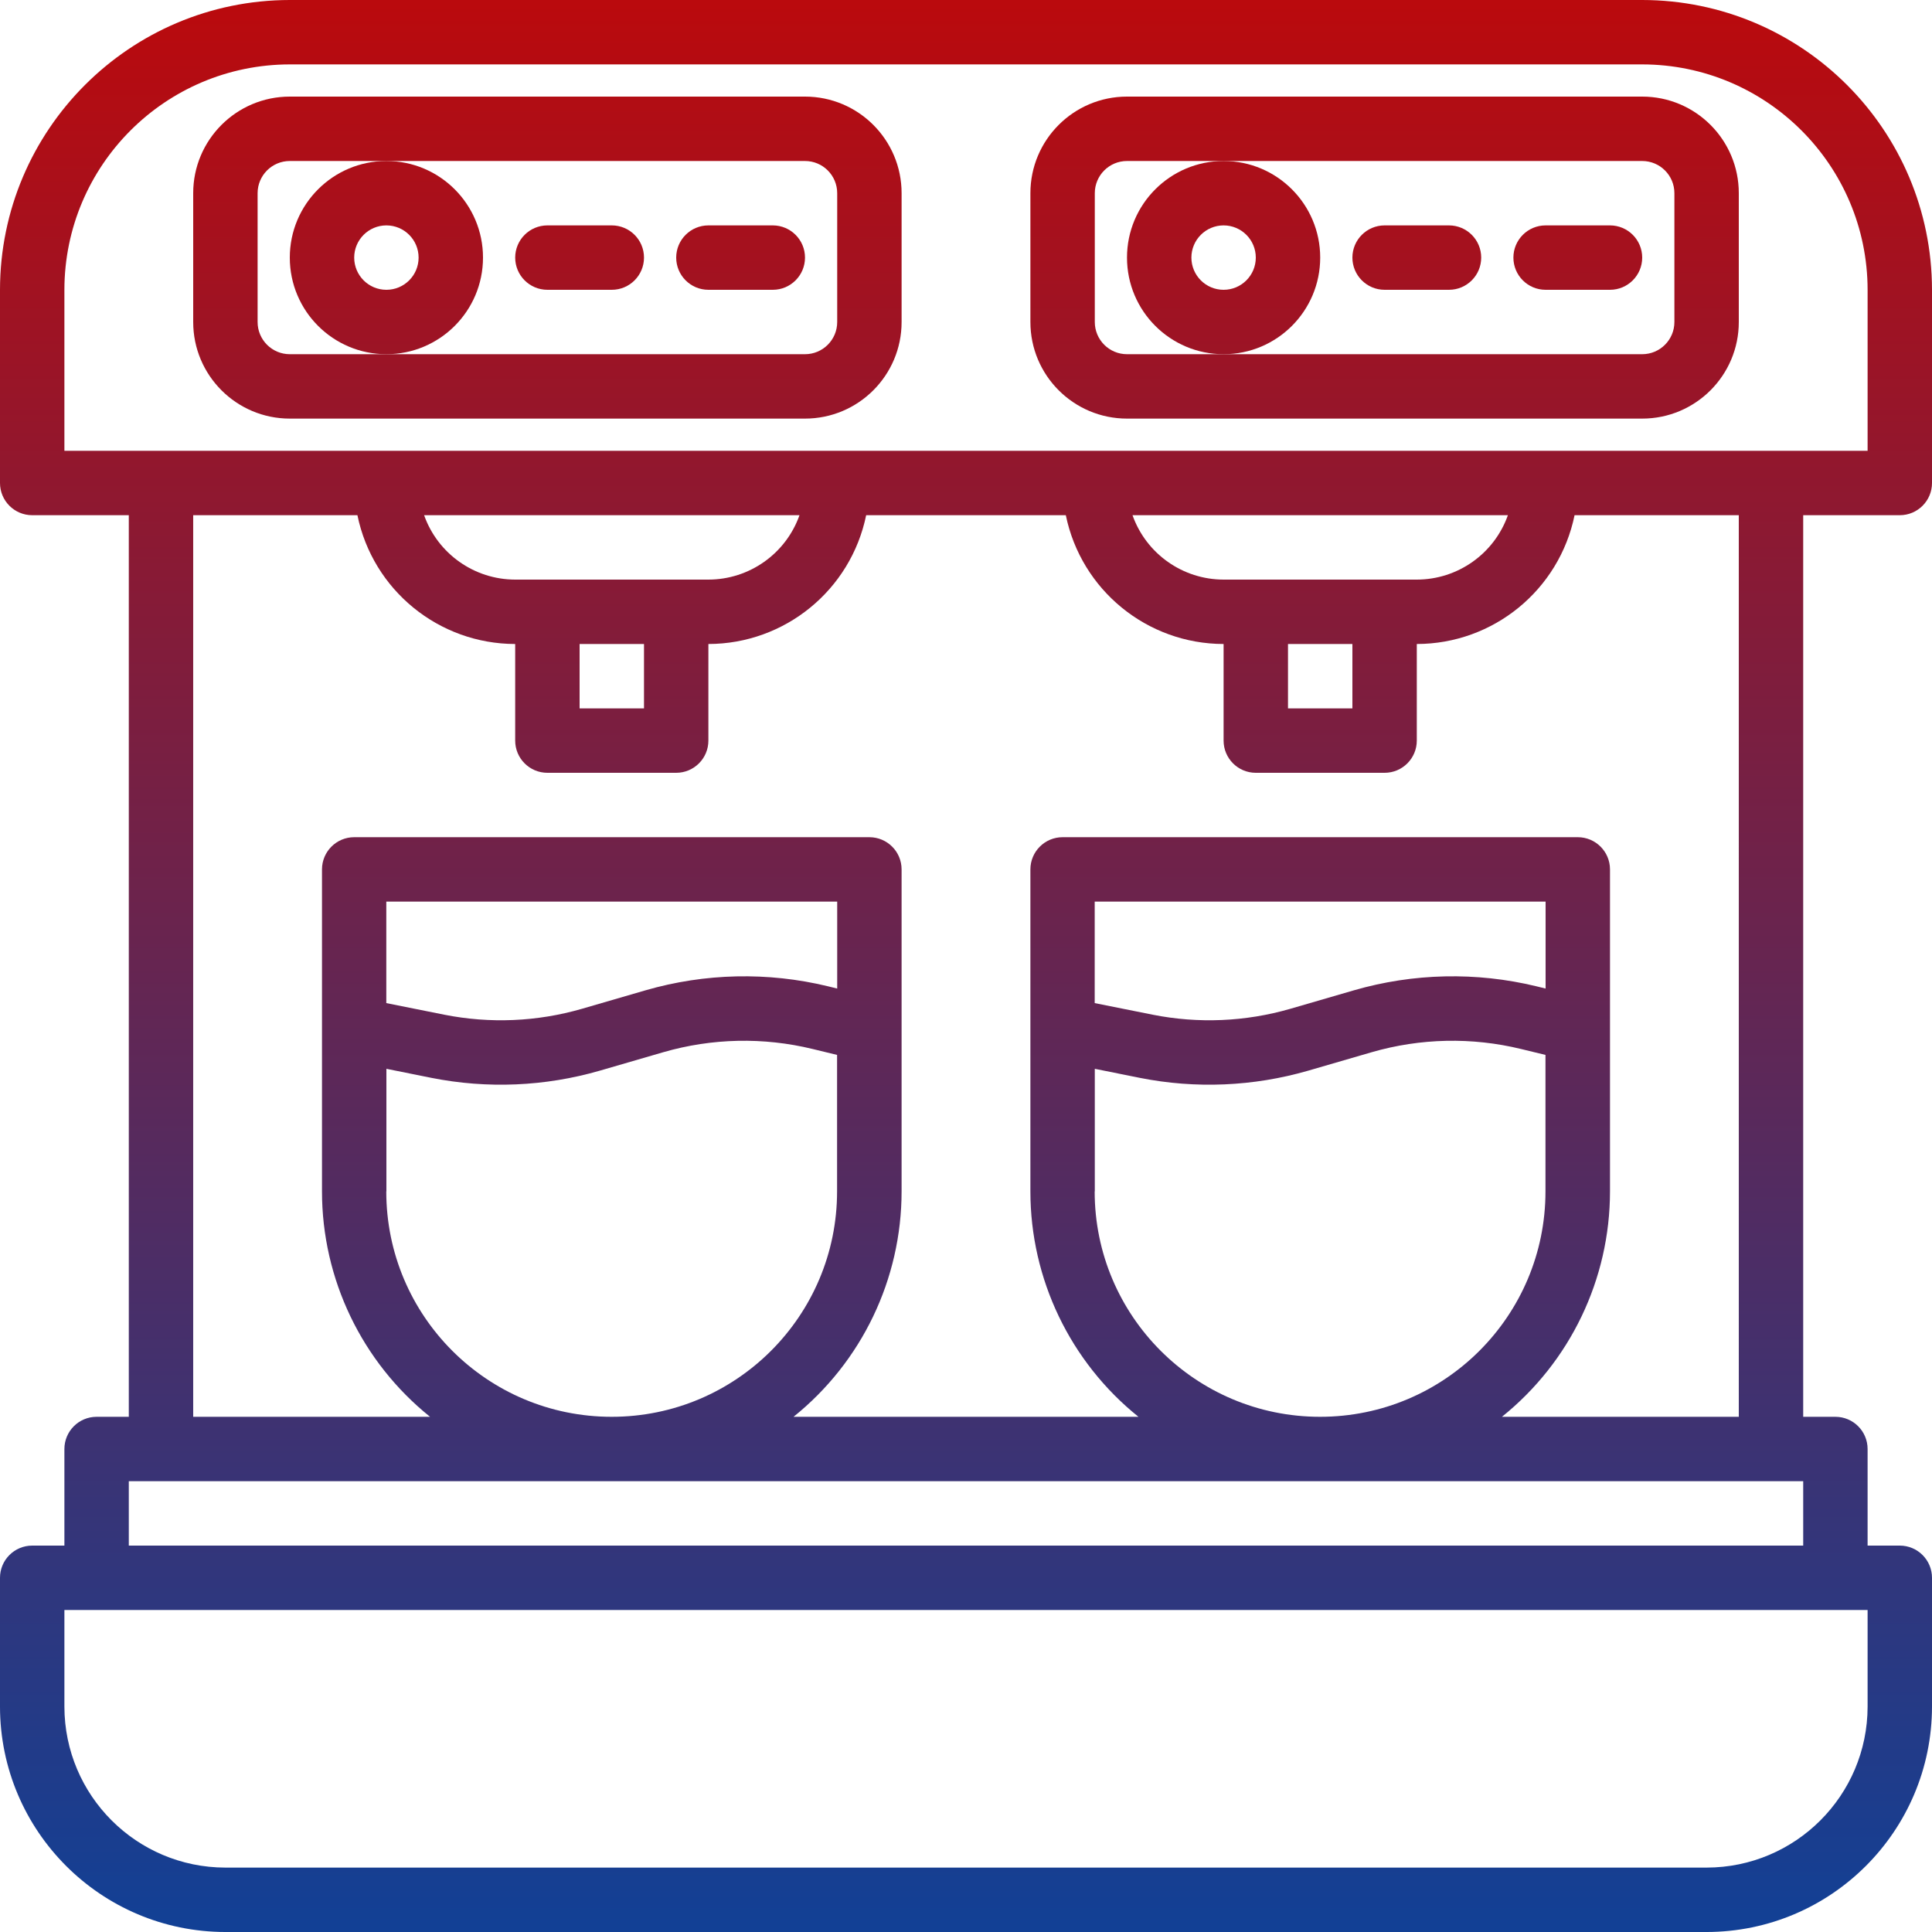 <?xml version="1.0"?>
<svg xmlns="http://www.w3.org/2000/svg" xmlns:xlink="http://www.w3.org/1999/xlink" xmlns:svgjs="http://svgjs.com/svgjs" version="1.1" width="512" height="512" x="0" y="0" viewBox="0 0 480 480" style="enable-background:new 0 0 512 512" xml:space="preserve" class=""><g><linearGradient xmlns="http://www.w3.org/2000/svg" id="a"><stop stop-opacity="1" stop-color="#124095" offset="0"/><stop stop-opacity="1" stop-color="#c00808" offset="1"/></linearGradient><linearGradient xmlns="http://www.w3.org/2000/svg" xmlns:xlink="http://www.w3.org/1999/xlink" id="b" gradientUnits="userSpaceOnUse" x1="240" x2="240" xlink:href="#a" y1="478.512" y2="-16.184"/><linearGradient xmlns="http://www.w3.org/2000/svg" xmlns:xlink="http://www.w3.org/1999/xlink" id="c" gradientUnits="userSpaceOnUse" x1="136" x2="136" xlink:href="#a" y1="478.512" y2="-16.184"/><linearGradient xmlns="http://www.w3.org/2000/svg" xmlns:xlink="http://www.w3.org/1999/xlink" id="d" gradientUnits="userSpaceOnUse" x1="96" x2="96" xlink:href="#a" y1="478.512" y2="-16.184"/><linearGradient xmlns="http://www.w3.org/2000/svg" xmlns:xlink="http://www.w3.org/1999/xlink" id="e" gradientUnits="userSpaceOnUse" x1="144" x2="144" xlink:href="#a" y1="478.512" y2="-16.184"/><linearGradient xmlns="http://www.w3.org/2000/svg" xmlns:xlink="http://www.w3.org/1999/xlink" id="f" gradientUnits="userSpaceOnUse" x1="184" x2="184" xlink:href="#a" y1="478.512" y2="-16.184"/><linearGradient xmlns="http://www.w3.org/2000/svg" xmlns:xlink="http://www.w3.org/1999/xlink" id="g" gradientUnits="userSpaceOnUse" x1="344" x2="344" xlink:href="#a" y1="478.512" y2="-16.184"/><linearGradient xmlns="http://www.w3.org/2000/svg" xmlns:xlink="http://www.w3.org/1999/xlink" id="h" gradientUnits="userSpaceOnUse" x1="304" x2="304" xlink:href="#a" y1="478.512" y2="-16.184"/><linearGradient xmlns="http://www.w3.org/2000/svg" xmlns:xlink="http://www.w3.org/1999/xlink" id="i" gradientUnits="userSpaceOnUse" x1="352" x2="352" xlink:href="#a" y1="478.512" y2="-16.184"/><linearGradient xmlns="http://www.w3.org/2000/svg" xmlns:xlink="http://www.w3.org/1999/xlink" id="j" gradientUnits="userSpaceOnUse" x1="392" x2="392" xlink:href="#a" y1="478.512" y2="-16.184"/><path xmlns="http://www.w3.org/2000/svg" d="m472 128c4.418 0 8-3.582 8-8v-48c-.043-39.746-32.254-71.957-72-72h-336c-39.746.043-71.957 32.254-72 72v48c0 4.418 3.582 8 8 8h24v224h-8c-4.418 0-8 3.582-8 8v24h-8c-4.418 0-8 3.582-8 8v32c.035 30.914 25.086 55.965 56 56h368c30.914-.035 55.965-25.086 56-56v-32c0-4.418-3.582-8-8-8h-8v-24c0-4.418-3.582-8-8-8h-8v-224zm-456-56c.035-30.914 25.086-55.965 56-56h336c30.914.035 55.965 25.086 56 56v40h-448zm304 88h16v16h-16zm-16-16c-10.168-.012-19.23-6.418-22.633-16h93.266c-3.402 9.582-12.465 15.988-22.633 16zm-160 16h16v16h-16zm-16-16c-10.168-.012-19.23-6.418-22.633-16h93.266c-3.402 9.582-12.465 15.988-22.633 16zm336 280c-.027 22.082-17.918 39.973-40 40h-368c-22.082-.027-39.973-17.918-40-40v-24h448zm-432-40v-16h416v16zm64-88v-30.457l11.199 2.25c13.879 2.758 28.215 2.145 41.809-1.785l15.801-4.594c12.082-3.492 24.867-3.77 37.086-.797l6.074 1.473v33.91c0 30.93-25.074 56-56 56-30.93 0-56-25.07-56-56zm112-50.398-2.289-.562c-14.941-3.621-30.566-3.273-45.336 1l-15.801 4.594c-11.117 3.215-22.844 3.719-34.199 1.465l-14.398-2.883v-25.215h112.023zm64 50.398v-30.457l11.199 2.25c13.879 2.758 28.215 2.145 41.809-1.785l15.801-4.594c12.082-3.492 24.867-3.77 37.086-.797l6.074 1.473v33.91c0 30.93-25.074 56-56 56-30.93 0-56-25.07-56-56zm112-50.398-2.289-.562c-14.941-3.621-30.566-3.273-45.336 1l-15.801 4.594c-11.117 3.215-22.844 3.719-34.199 1.465l-14.398-2.883v-25.215h112.023zm48 106.398h-58.848c16.969-13.637 26.844-34.23 26.848-56v-80c0-4.418-3.582-8-8-8h-128c-4.418 0-8 3.582-8 8v80c.004 21.77 9.879 42.363 26.848 56h-85.695c16.969-13.637 26.844-34.23 26.848-56v-80c0-4.418-3.582-8-8-8h-128c-4.418 0-8 3.582-8 8v80c.004 21.77 9.879 42.363 26.848 56h-58.848v-224h40.801c3.828 18.613 20.199 31.977 39.199 32v24c0 4.418 3.582 8 8 8h32c4.418 0 8-3.582 8-8v-24c19-.023 35.371-13.387 39.199-32h49.602c3.828 18.613 20.199 31.977 39.199 32v24c0 4.418 3.582 8 8 8h32c4.418 0 8-3.582 8-8v-24c19-.023 35.371-13.387 39.199-32h40.801zm0 0" fill="url(#b)" data-original="url(#b)" style="" class=""/><path xmlns="http://www.w3.org/2000/svg" d="m440 416c-4.418 0-8 3.582-8 8s-3.582 8-8 8h-368c-4.418 0-8-3.582-8-8s-3.582-8-8-8-8 3.582-8 8c0 13.254 10.746 24 24 24h368c13.254 0 24-10.746 24-24 0-4.418-3.582-8-8-8zm0 0" fill="url(#b)" data-original="url(#b)" style="" class=""/><path xmlns="http://www.w3.org/2000/svg" d="m72 104h128c13.254 0 24-10.746 24-24v-32c0-13.254-10.746-24-24-24h-128c-13.254 0-24 10.746-24 24v32c0 13.254 10.746 24 24 24zm-8-56c0-4.418 3.582-8 8-8h128c4.418 0 8 3.582 8 8v32c0 4.418-3.582 8-8 8h-128c-4.418 0-8-3.582-8-8zm0 0" fill="url(#c)" data-original="url(#c)" style=""/><path xmlns="http://www.w3.org/2000/svg" d="m72 64c0 13.254 10.746 24 24 24s24-10.746 24-24-10.746-24-24-24-24 10.746-24 24zm24-8c4.418 0 8 3.582 8 8s-3.582 8-8 8-8-3.582-8-8 3.582-8 8-8zm0 0" fill="url(#d)" data-original="url(#d)" style=""/><path xmlns="http://www.w3.org/2000/svg" d="m136 72h16c4.418 0 8-3.582 8-8s-3.582-8-8-8h-16c-4.418 0-8 3.582-8 8s3.582 8 8 8zm0 0" fill="url(#e)" data-original="url(#e)" style=""/><path xmlns="http://www.w3.org/2000/svg" d="m176 72h16c4.418 0 8-3.582 8-8s-3.582-8-8-8h-16c-4.418 0-8 3.582-8 8s3.582 8 8 8zm0 0" fill="url(#f)" data-original="url(#f)" style=""/><path xmlns="http://www.w3.org/2000/svg" d="m280 104h128c13.254 0 24-10.746 24-24v-32c0-13.254-10.746-24-24-24h-128c-13.254 0-24 10.746-24 24v32c0 13.254 10.746 24 24 24zm-8-56c0-4.418 3.582-8 8-8h128c4.418 0 8 3.582 8 8v32c0 4.418-3.582 8-8 8h-128c-4.418 0-8-3.582-8-8zm0 0" fill="url(#g)" data-original="url(#g)" style=""/><path xmlns="http://www.w3.org/2000/svg" d="m280 64c0 13.254 10.746 24 24 24s24-10.746 24-24-10.746-24-24-24-24 10.746-24 24zm24-8c4.418 0 8 3.582 8 8s-3.582 8-8 8-8-3.582-8-8 3.582-8 8-8zm0 0" fill="url(#h)" data-original="url(#h)" style=""/><path xmlns="http://www.w3.org/2000/svg" d="m344 72h16c4.418 0 8-3.582 8-8s-3.582-8-8-8h-16c-4.418 0-8 3.582-8 8s3.582 8 8 8zm0 0" fill="url(#i)" data-original="url(#i)" style=""/><path xmlns="http://www.w3.org/2000/svg" d="m384 72h16c4.418 0 8-3.582 8-8s-3.582-8-8-8h-16c-4.418 0-8 3.582-8 8s3.582 8 8 8zm0 0" fill="url(#j)" data-original="url(#j)" style=""/></g></svg>
